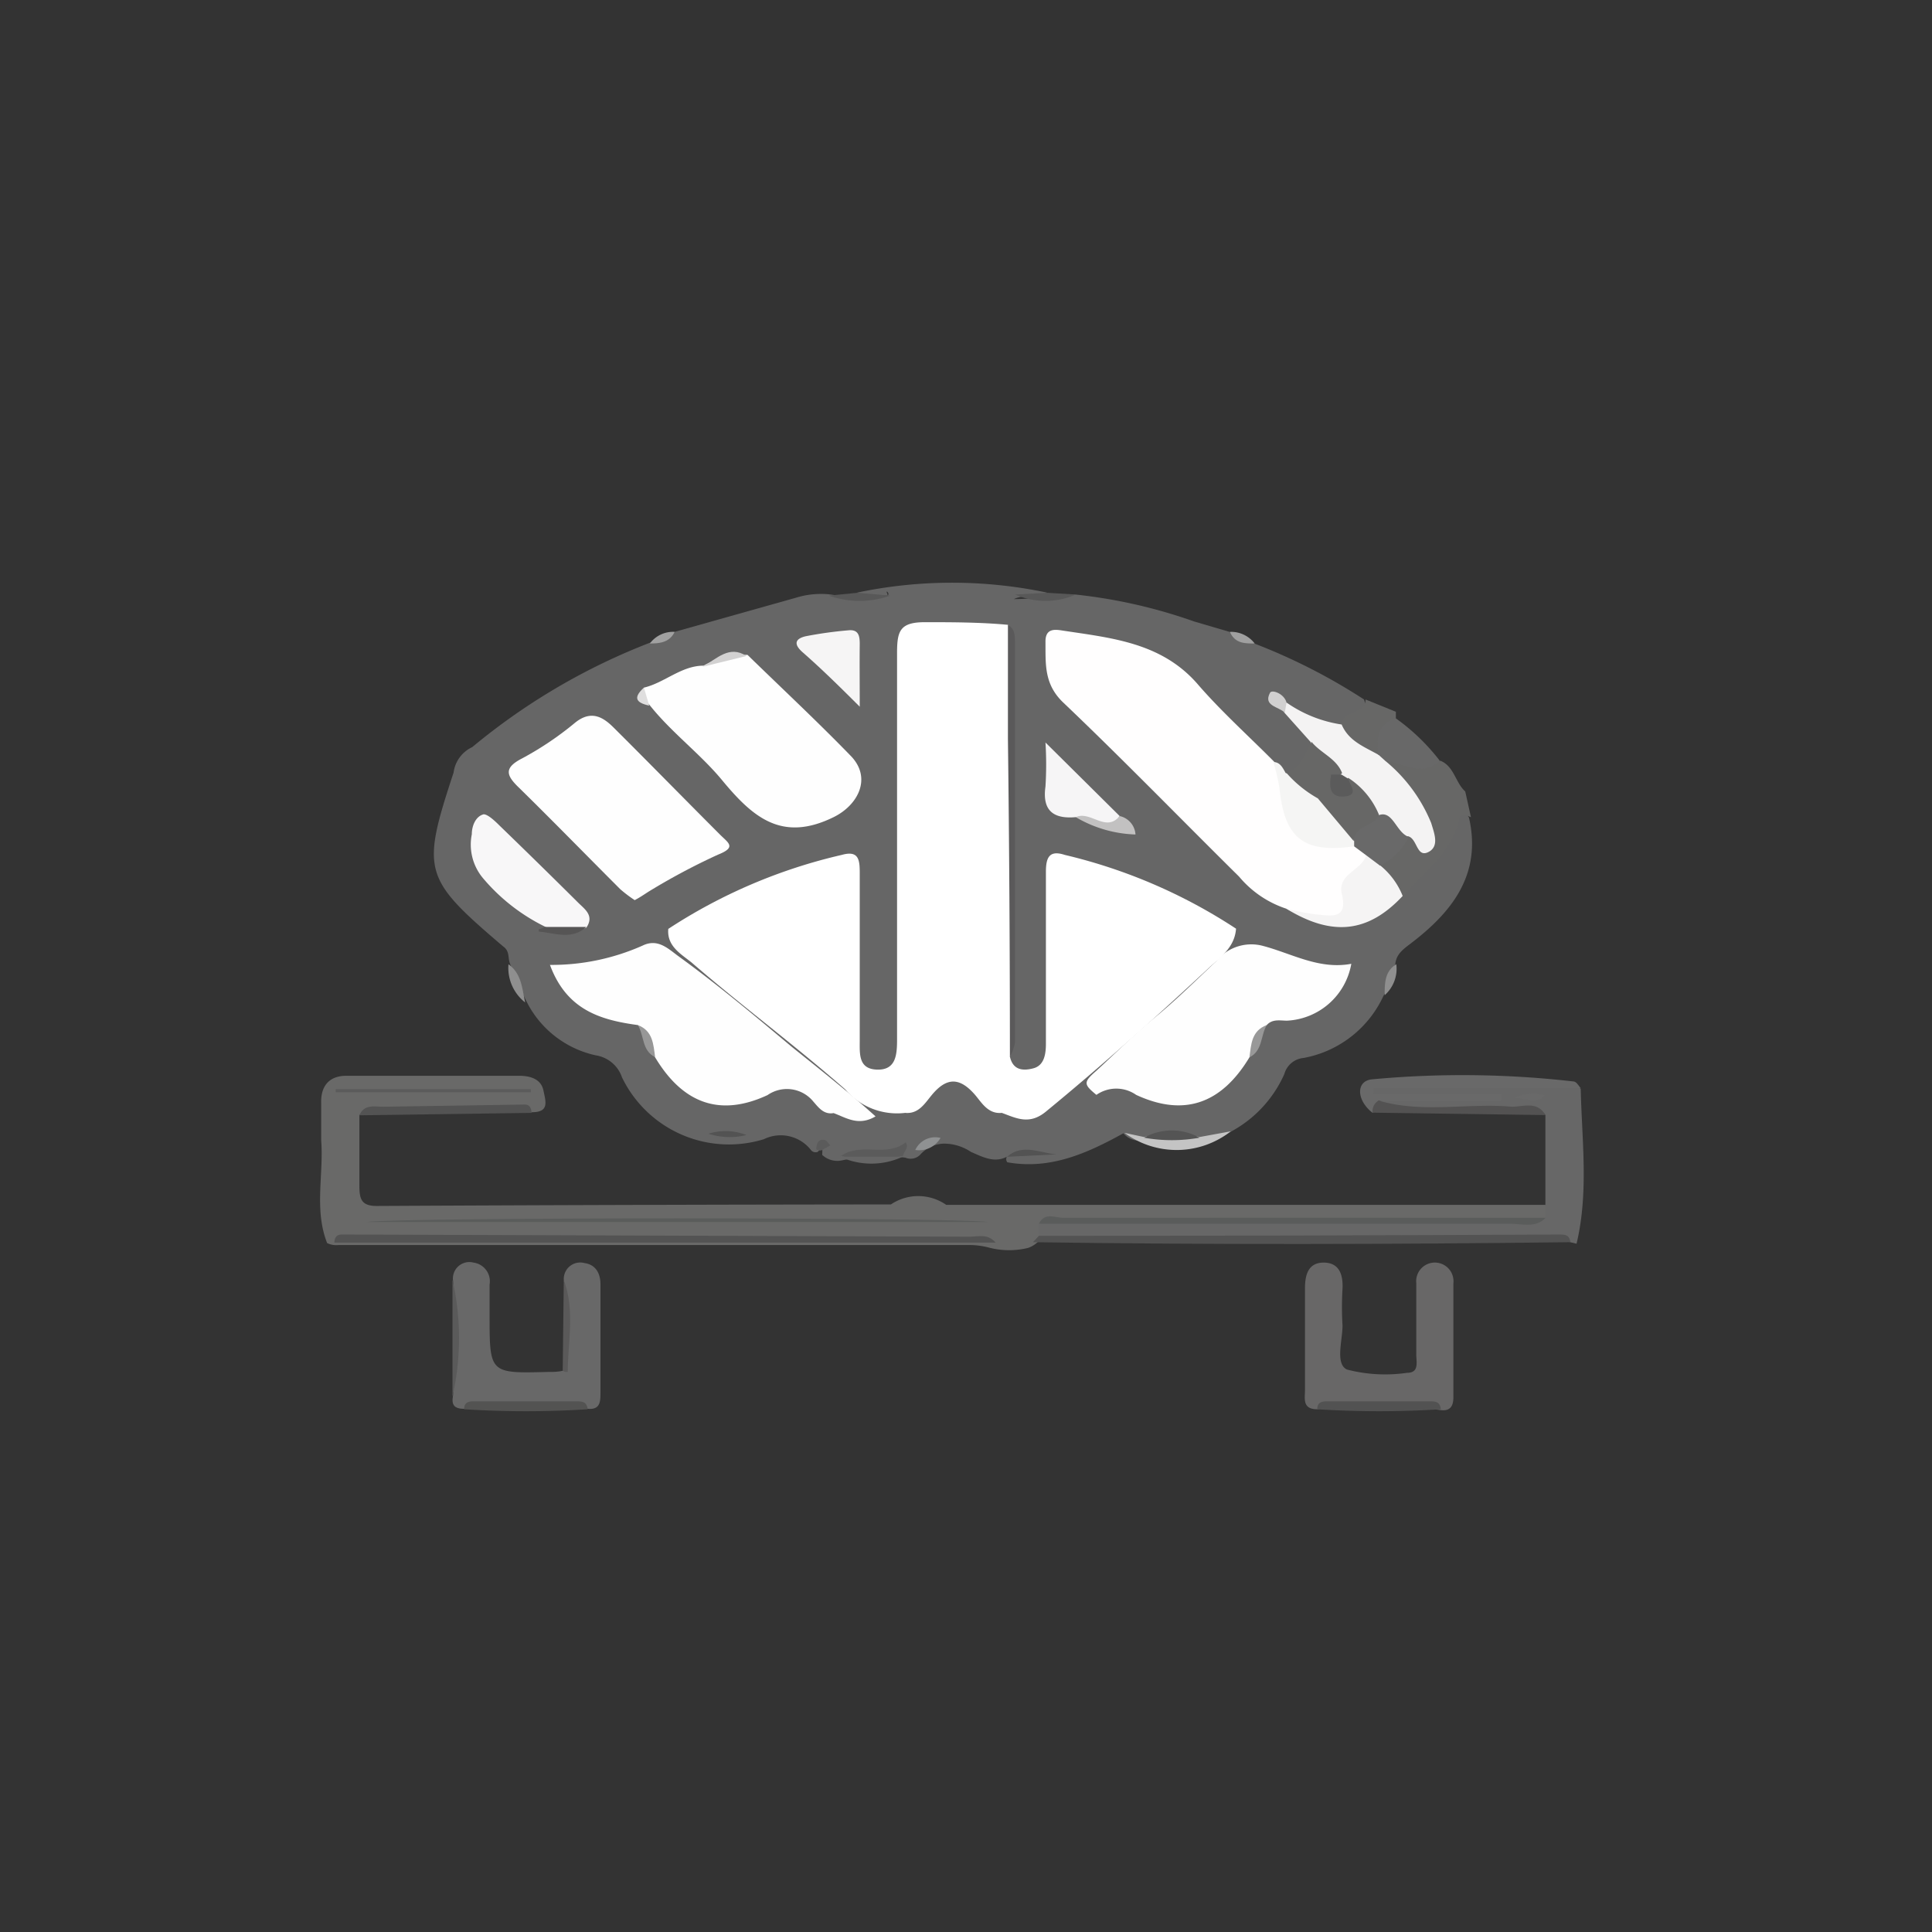 <svg xmlns="http://www.w3.org/2000/svg" viewBox="0 0 88 88"><rect x="0" y="0" width="88" height="88" fill="#333333" stroke="none"/><defs><style>.cls-1{fill:#666;}.cls-2{fill:#696968;}.cls-3{fill:#676767;}.cls-4{fill:#686767;}.cls-5{fill:#686868;}.cls-6{fill:#676766;}.cls-7{fill:#696969;}.cls-8{fill:#535252;}.cls-9{fill:#535353;}.cls-10{fill:#c4c4c4;}.cls-11{fill:#525252;}.cls-12{fill:#535352;}.cls-13{fill:#5a5a5a;}.cls-14{fill:#5a5959;}.cls-15{fill:#585858;}.cls-16{fill:#8f8f8f;}.cls-17{fill:#a0a0a0;}.cls-18{fill:#a1a1a1;}.cls-19{fill:#fff;}.cls-20{fill:#fffefe;}.cls-21{fill:#fefefe;}.cls-22{fill:#f8f7f8;}.cls-23{fill:#f4f3f3;}.cls-24{fill:#f5f4f4;}.cls-25{fill:#f6f5f6;}.cls-26{fill:#f6f5f5;}.cls-27{fill:#f5f5f4;}.cls-28{fill:#5a595a;}.cls-29{fill:#c2c1c1;}.cls-30{fill:#5b5b5b;}.cls-31{fill:#d2d1d1;}.cls-32{fill:#565555;}.cls-33{fill:#545454;}.cls-34{fill:#d1d0d0;}.cls-35{fill:#989898;}.cls-36{fill:#979797;}.cls-37{fill:#8f9192;}.cls-38{fill:#dfdede;}.cls-39{fill:#5a5c5b;}.cls-40{fill:none;}</style></defs><title>Asset 14</title><g id="Layer_2" data-name="Layer 2"><g id="Layer_1-2" data-name="Layer 1"><path class="cls-1" d="M30.73,28.78l5.51-1.55a3.86,3.86,0,0,1,1.52-.16,11.43,11.43,0,0,0,2.64.08c.18-.09-.07-.31,0-.14s0,.11-.07.12c-.44,0-.88.19-1.28-.14a21,21,0,0,1,8.63,0c-.35.43-.91,0-1.5.3a26.13,26.13,0,0,0,2.8-.21,23.66,23.66,0,0,1,5.42,1.23l1.6.47c.35.24.77.32,1.13.53a26.8,26.8,0,0,1,5,2.55c.33,1-.63.9-1.05,1.26a2.67,2.67,0,0,1-2.46-.85c-.12,0-.16-.2-.31-.2a1.6,1.6,0,0,0,.3.24,2.57,2.57,0,0,1,1.15,1.52,1.47,1.47,0,0,1-1.19,1.47,2.22,2.22,0,0,1-.88-.5c-1-1-2.06-1.92-3-3a8.76,8.76,0,0,0-5.29-2.67c-.45-.09-1-.26-1.33.16a1.63,1.63,0,0,0-.06,1.61,2.1,2.1,0,0,0,.58.79c2.65,2.66,5.29,5.32,8,8a10.57,10.57,0,0,0,2,1.51,3.71,3.71,0,0,0,5-.55c.84-1,1.94-1.86,2.4-3.2.13-.38.43-1,.92-.21.6,2.62-.81,4.34-2.7,5.77-.37.28-.62.49-.66.93-.28.43-.27,1-.53,1.41a5,5,0,0,1-3.65,2.84,1,1,0,0,0-.87.73,5.51,5.51,0,0,1-2.5,2.66,2.12,2.12,0,0,1-1.4.39c-.83-.06-1.66-.08-2.49-.05a.91.91,0,0,1-.94-.3c-1.65.91-3.33,1.67-5.29,1.32a.24.24,0,0,1,.07-.35,6.88,6.88,0,0,1,1.56-.05A6,6,0,0,0,46,52.6c-.62.44-1.21.11-1.77-.13A2.23,2.23,0,0,0,43,52.09a1.5,1.5,0,0,0-1.09.51.61.61,0,0,1-.67.13,8.87,8.87,0,0,0-2.92.13,1,1,0,0,1-.84-.23c-.1,0,.12-.52-.24-.16a.28.28,0,0,1-.28-.06,1.75,1.75,0,0,0-2.17-.52,5.41,5.41,0,0,1-6.46-2.82,1.5,1.5,0,0,0-1.19-1,4.63,4.63,0,0,1-3.16-2.46,17.53,17.53,0,0,1-.76-1.74c-.09-.26,0-.55-.3-.76-3.65-3.11-3.74-3.42-2.26-7.92a1.49,1.49,0,0,1,.85-1.16,29,29,0,0,1,8.16-4.78C30,29.09,30.38,29,30.73,28.78Z"/><path class="cls-2" d="M43.1,54.88H70.39a.5.5,0,0,1-.07.72,3.51,3.51,0,0,1-1.92.26h-19a6.57,6.57,0,0,0-1.54.07,2.11,2.11,0,0,0-.46.5,1.26,1.26,0,0,1-.57.41,3.63,3.63,0,0,1-1.73,0,3.56,3.56,0,0,0-1-.13c-9.56,0-19.13,0-28.69,0a.94.94,0,0,1-.51-.09c-.6-1.53-.15-3.12-.27-4.68,0-.56,0-1.12,0-1.68C14.6,49.46,15,49,15.78,49h7.86c.5,0,1,.14,1.11.66s.28,1-.52,1a31.54,31.54,0,0,0-7.86.12c0,1.07,0,2.15,0,3.22,0,.61.08.94.82.93q11.7-.06,23.39-.07A2.23,2.23,0,0,1,43.1,54.88Z"/><path class="cls-3" d="M71.81,56.65l-.29-.07c-.39-.27-.82-.12-1.23-.12H48.68c-.45,0-.94.14-1.36-.15v-.54a3,3,0,0,1,1.51-.13H68.88a2.92,2.92,0,0,0,1.51-.14V50.79c-.3-.46-.76-.23-1.14-.24-1.78,0-3.55,0-5.33,0-.4,0-1,.3-1.16-.39,1.57-.34,3.16,0,4.42-.15-1.42,0-3.16.07-4.93-.06a.73.73,0,0,1,.83-.61c2.71,0,5.42-.06,8.13,0a1.48,1.48,0,0,1,.79.25C72.05,51.93,72.37,54.3,71.81,56.65Z"/><path class="cls-4" d="M60,64.19c-.69,0-.56-.49-.56-.88,0-1.54,0-3.08,0-4.63,0-.65.17-1.18.87-1.17s.87.56.84,1.19a13.91,13.91,0,0,0,0,1.68c0,.68-.34,1.74.2,2a6.92,6.92,0,0,0,2.74.15c.58,0,.41-.52.42-.86,0-1.07,0-2.15,0-3.22a.85.85,0,1,1,1.69,0q0,2.59,0,5.19c0,.37-.12.64-.56.59A23,23,0,0,0,60,64.19Z"/><path class="cls-5" d="M25.68,58.3a.75.75,0,0,1,.94-.77c.51.07.74.47.73,1,0,1.64,0,3.27,0,4.91,0,.38,0,.78-.57.73a23,23,0,0,0-5.63,0c-.44,0-.59-.16-.52-.57a27.5,27.5,0,0,0,0-5.32.75.75,0,0,1,.94-.77.86.86,0,0,1,.73,1c0,.47,0,.94,0,1.4,0,2.65,0,2.65,2.66,2.58.23,0,.47,0,.7-.06A13,13,0,0,0,25.68,58.3Z"/><path class="cls-6" d="M65.61,34.65c.63.26.68,1,1.13,1.4L67,37.22c-.2-.06-.47-.26-.54.09-.32,1.55-1.62,2.37-2.52,3.5a2.27,2.27,0,0,1-1.17-1.41,3,3,0,0,1,1.55-1.46c.19-.1.72.55.57-.21a3.57,3.57,0,0,0-1.16-2c-.33-.3-.77-.55-.64-1.12C63.9,34.19,64.75,34.86,65.61,34.65Z"/><path class="cls-7" d="M72,49.56H62.54v.27h5.83v.31H62.79c-.14.16-.06.42-.27.55-.76-.59-.76-1.48,0-1.53a44.43,44.43,0,0,1,9.16.1C71.82,49.28,71.9,49.46,72,49.56Z"/><path class="cls-6" d="M63.58,32.42v.3c-.47.51-.32,1.34-.94,1.77-.72-.29-1.65-.36-1.53-1.5.07-.66,1.07-.42,1.09-1.13Z"/><path class="cls-8" d="M62.52,50.68a.56.56,0,0,1,.27-.55c2,.59,4.06.1,6.08.28.52,0,1.15-.27,1.52.38Z"/><path class="cls-9" d="M16.37,50.8c.22-.52.69-.39,1.09-.39l6.45-.1c.24,0,.28.19.31.38Z"/><path class="cls-10" d="M51.22,51.6l.89.19a5.23,5.23,0,0,1,2.53,0l1.42-.26A4,4,0,0,1,51.22,51.6Z"/><path class="cls-11" d="M60,64.19c0-.26.13-.37.45-.36q2.37,0,4.73,0c.32,0,.41.1.45.36A44.53,44.53,0,0,1,60,64.19Z"/><path class="cls-12" d="M21.14,64.19c0-.25.12-.37.44-.36q2.37,0,4.74,0c.32,0,.41.11.45.36A44.52,44.52,0,0,1,21.14,64.19Z"/><path class="cls-13" d="M20.61,58.29a12,12,0,0,1,0,5.32Z"/><path class="cls-14" d="M25.68,58.3c.51,1.38.19,2.79.18,4.19,0,0-.07,0-.11,0a.39.39,0,0,1-.12-.06Z"/><path class="cls-15" d="M49,27.08a3.42,3.42,0,0,1-2.76,0L47.69,27Z"/><path class="cls-15" d="M39.06,27l1.49.13a4.19,4.19,0,0,1-2.8,0Z"/><path class="cls-16" d="M23.16,43.92c.6.43.62,1.11.76,1.74A2,2,0,0,1,23.16,43.92Z"/><path class="cls-16" d="M63.07,45.33c0-.54,0-1.09.53-1.41A1.61,1.61,0,0,1,63.07,45.33Z"/><path class="cls-17" d="M57.15,29.31c-.46,0-.9,0-1.13-.53A1.36,1.36,0,0,1,57.15,29.31Z"/><path class="cls-18" d="M30.73,28.78c-.23.48-.67.53-1.13.53A1.32,1.32,0,0,1,30.73,28.78Z"/><path class="cls-19" d="M30.44,42.31a24.39,24.39,0,0,1,7.9-3.37c.78-.22.82.23.82.83,0,2.53,0,5.06,0,7.6,0,.63-.07,1.33.8,1.35s.9-.71.9-1.4c0-5.86,0-11.72,0-17.58,0-1,.13-1.4,1.27-1.4s2.52,0,3.78.12c.23.23.17.52.17.79q0,9.17,0,18.33a1.78,1.78,0,0,1-.08.55c.14.61.58.66,1.07.53s.57-.64.57-1.12c0-2.61,0-5.22,0-7.83,0-.66.16-1,.86-.77A24.4,24.4,0,0,1,56.3,42.3c-.06.84-.7,1.3-1.23,1.78-2.42,2.25-4.88,4.46-7.44,6.56-.76.62-1.36.28-2,.05-.61.06-.9-.44-1.2-.8-.71-.83-1.31-.84-2,0-.3.36-.59.86-1.2.8a3.09,3.09,0,0,1-2.73-1.07c-2.28-2-4.7-3.79-7-5.78C31,43.44,30.37,43.09,30.44,42.31Z"/><path class="cls-20" d="M58.59,41.39a4.72,4.72,0,0,1-2.15-1.46c-2.67-2.64-5.29-5.34-8-7.92-.9-.85-.81-1.78-.82-2.79,0-.59.4-.56.77-.5,2.23.34,4.51.54,6.16,2.44,1.08,1.25,2.32,2.36,3.48,3.53a2.66,2.66,0,0,1,.61,1.21c.38,2,.66,2.22,2.67,2.46.18,0,.37,0,.55.08a.74.74,0,0,1,.55.58c-.21.84-1,1.43-1,2.41,0,.46-.48.5-.86.49A5,5,0,0,1,58.59,41.39Z"/><path class="cls-21" d="M29.33,31.32c.94-.22,1.7-1,2.72-1a3.77,3.77,0,0,1,2-.49c1.58,1.54,3.2,3.05,4.74,4.64.92,1,.28,2.21-.82,2.75-2.36,1.16-3.68,0-5.06-1.66-1-1.22-2.34-2.2-3.34-3.47C29.38,31.9,29.2,31.66,29.33,31.32Z"/><path class="cls-21" d="M29.05,46.69c-1.69-.23-3.24-.68-4-2.74a10.19,10.19,0,0,0,4.22-.88c.7-.34,1.17.15,1.64.49,1.78,1.29,3.46,2.7,5.14,4.11,1.24,1,2.52,2,3.83,3.18-.78.46-1.34.06-1.91-.15-.45.08-.69-.26-.92-.52a1.55,1.55,0,0,0-2.09-.3c-2.15,1-3.85.4-5.12-1.72C29.47,47.73,29.54,47.06,29.05,46.69Z"/><path class="cls-21" d="M28.91,41a6.16,6.16,0,0,1-.66-.5c-1.54-1.54-3.06-3.1-4.62-4.63-.57-.55-.69-.89.14-1.32a14.5,14.5,0,0,0,2.41-1.62c.72-.59,1.26-.3,1.77.21,1.63,1.62,3.23,3.26,4.85,4.88.38.38.76.57-.1.91a29.74,29.74,0,0,0-3.17,1.69C29.33,40.75,29.14,40.88,28.91,41Z"/><path class="cls-21" d="M57.47,43.07c1.34.34,2.59,1.11,4.08.83a3.13,3.13,0,0,1-2.93,2.59c-.31,0-.66-.09-.92.2-.47.38-.42,1-.79,1.47-1.29,2.14-3,2.71-5.16,1.71a1.58,1.58,0,0,0-1.81,0c-.58-.48-.61-.57,0-1.1.89-.82,1.75-1.68,2.68-2.44s1.86-1.68,2.77-2.54A2.05,2.05,0,0,1,57.47,43.07Z"/><path class="cls-22" d="M24.85,42.22A8.69,8.69,0,0,1,22,40,2.38,2.38,0,0,1,21.49,38c0-.39.18-.82.54-.91.19,0,.51.3.73.52q1.8,1.74,3.57,3.5c.3.3.75.59.38,1.14A2.24,2.24,0,0,1,24.85,42.22Z"/><path class="cls-23" d="M61.11,33c.32.75,1,1,1.68,1.38a.32.32,0,0,1,.3.27,7.15,7.15,0,0,1,2.1,2.84c.13.44.36,1-.06,1.28-.62.39-.55-.58-1-.68-.75.23-1-.53-1.43-.79-.49-.5-.91-1.08-1.44-1.55a2.13,2.13,0,0,1-.39-.4c-.39-.52-1.06-.82-1.17-1.55l-1.19-1.33A.35.35,0,0,1,58.6,32,5.89,5.89,0,0,0,61.11,33Z"/><path class="cls-24" d="M58.59,41.39a11.94,11.94,0,0,0,1.35.26c.65.05,1.47.27,1.18-.93-.22-.93.93-1.07,1.11-1.78.47-.21.58.06.6.45a3.4,3.4,0,0,1,1.06,1.42C62.32,42.49,60.68,42.67,58.59,41.39Z"/><path class="cls-25" d="M49,37.22c-1,.09-1.54-.28-1.38-1.4a16.25,16.25,0,0,0,0-2L51,37.17C50.33,38.21,49.63,37.17,49,37.22Z"/><path class="cls-26" d="M39.16,32.19c-1-1-1.76-1.74-2.59-2.47-.45-.39-.34-.63.13-.74a18.25,18.25,0,0,1,1.94-.27c.47-.05.52.26.52.62C39.15,30.21,39.16,31.09,39.16,32.19Z"/><path class="cls-27" d="M61.68,38.55c-2.3.32-3.17-.36-3.4-2.64a9.44,9.44,0,0,0-.28-1.2c.31,0,.43.27.56.5a2.81,2.81,0,0,1,1.52,1,9.08,9.08,0,0,1,1.66,2A.41.41,0,0,1,61.68,38.55Z"/><path class="cls-28" d="M46,48.14q0-7.24-.09-14.48c0-1.73,0-3.47,0-5.2.34.2.32.54.32.87q0,9.09,0,18.17A2.2,2.2,0,0,1,46,48.14Z"/><path class="cls-6" d="M60,36.35a5.41,5.41,0,0,1-1.4-1.14c.65-.26.85-.87,1.14-1.42.42.52,1.13.75,1.39,1.42a2.33,2.33,0,0,1-.39.36C60.43,35.8,60.31,36.18,60,36.35Z"/><path class="cls-29" d="M49,37.22c.67-.31,1.37.72,2-.05a.92.92,0,0,1,.72.84A5.69,5.69,0,0,1,49,37.22Z"/><path class="cls-30" d="M38.25,52.7c.88-.72,2.11.05,3-.67.17.25-.08.41-.12.62h0a6.81,6.81,0,0,1-2.84,0Z"/><path class="cls-31" d="M34,29.88l-2,.49C32.66,30,33.22,29.37,34,29.88Z"/><path class="cls-32" d="M24.85,42.22h1.86c-.67.61-1.43.28-2.17.21,0,0,0-.09,0-.1Z"/><path class="cls-33" d="M54.64,51.82a7.12,7.12,0,0,1-2.53,0A2.6,2.6,0,0,1,54.64,51.82Z"/><path class="cls-9" d="M45.87,52.69c.7-.62,1.5-.17,2.26-.11l-2.25.11Z"/><path class="cls-34" d="M58.6,32l-.08.46c-.28-.28-1-.3-.67-.91C57.94,31.4,58.49,31.59,58.6,32Z"/><path class="cls-9" d="M34,51.7a3.17,3.17,0,0,1-1.73-.06A2.58,2.58,0,0,1,34,51.7Z"/><path class="cls-35" d="M56.91,48.16c.08-.59.09-1.21.79-1.47C57.41,47.17,57.52,47.86,56.91,48.16Z"/><path class="cls-36" d="M29.05,46.69c.69.26.71.88.79,1.46C29.23,47.86,29.35,47.17,29.05,46.69Z"/><path class="cls-37" d="M42.84,51.83a1.13,1.13,0,0,1-1.15.55A1,1,0,0,1,42.84,51.83Z"/><path class="cls-30" d="M37.41,52.4h-.12l-.11-.05c0-.23.07-.47.37-.43.1,0,.18.17.27.25Z"/><path class="cls-38" d="M29.33,31.32l.24.82C28.92,32,28.86,31.75,29.33,31.32Z"/><path class="cls-5" d="M63.08,34.64l-.3-.27c-.07-.71-.07-1.39.8-1.65a9.48,9.48,0,0,1,2,1.93C64.76,35.41,63.92,34.76,63.08,34.64Z"/><path class="cls-9" d="M45.35,56.6l-30.12,0c0-.19.08-.37.32-.37l28.63.1C44.59,56.32,45,56.19,45.35,56.6Z"/><path class="cls-39" d="M16.7,55.66c1.34-.22,26.93-.22,28.3,0Z"/><path class="cls-9" d="M47.32,56.29q11.87,0,23.75-.06c.31,0,.42.08.46.35-8.16.1-16.32.12-24.48,0Z"/><path class="cls-39" d="M70.4,55.47c-.46.48-1.06.27-1.6.27q-10.74,0-21.48,0c.26-.55.76-.26,1.14-.27Q59.42,55.46,70.4,55.47Z"/><path class="cls-30" d="M15.29,49.61h8.89v.14H15.29Z"/><path class="cls-7" d="M69,50a1.82,1.82,0,0,1,1.36-.11C70,50.29,69.67,50.08,69,50Z"/><path class="cls-1" d="M38.27,52.69l2.84,0A3.39,3.39,0,0,1,38.27,52.69Z"/><path class="cls-7" d="M61.68,38.55q0-.12,0-.23c-.27-1,.53-1,1.15-1.2s.77.81,1.34,1a2.92,2.92,0,0,1-1.31,1.31l-.6-.45Z"/><path class="cls-6" d="M62.81,37.11c-.23.55-1.11.47-1.15,1.2l-1.68-2c.08-.45.15-.9.65-1.1.21.24.32.84.78.22A3.65,3.65,0,0,1,62.81,37.11Z"/><path class="cls-30" d="M61.41,35.47c.07.3.52.75-.18.81s-.69-.51-.6-1l.47,0Z"/><rect class="cls-40" width="88" height="88"/></g></g></svg>
